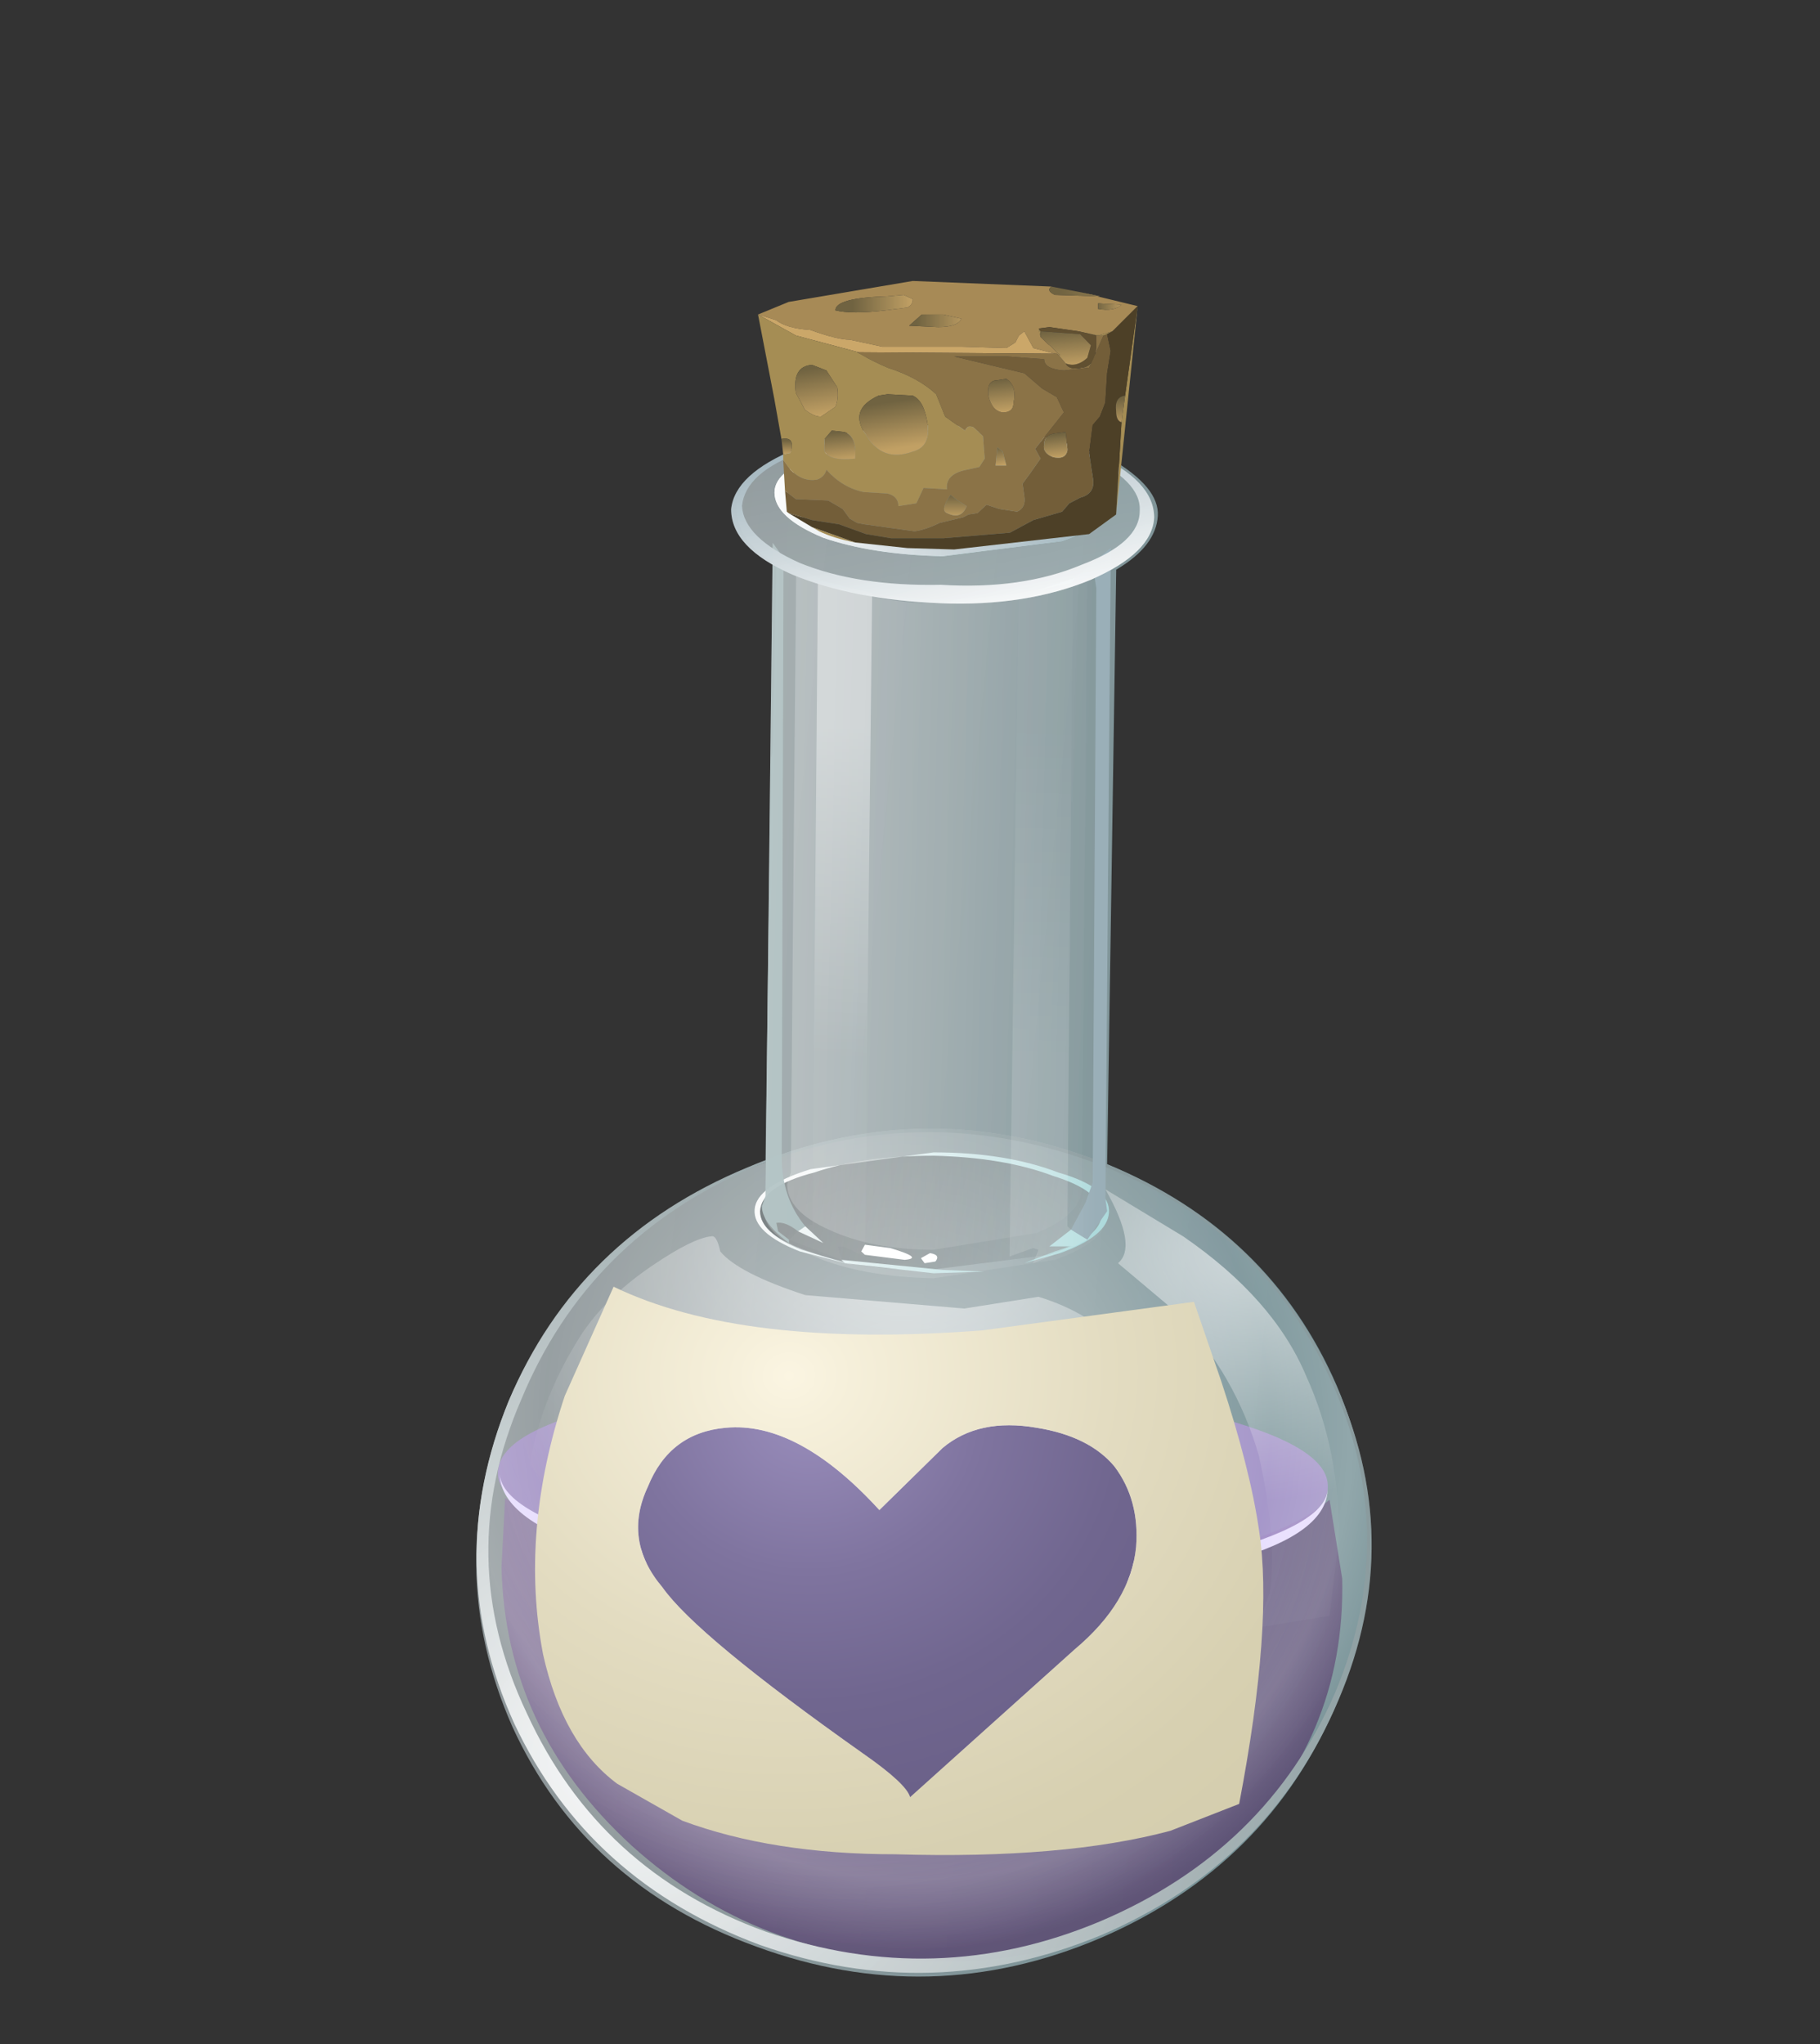 <?xml version="1.0" encoding="UTF-8" standalone="no"?>
<svg xmlns:xlink="http://www.w3.org/1999/xlink" height="59.35px" width="52.85px" xmlns="http://www.w3.org/2000/svg">
  <rect width="100%" height="100%" fill="#333333" stroke="none"/>
  <g transform="matrix(1.0, 0.0, 0.0, 1.0, 0.0, 0.0)">
    <use height="46.15" transform="matrix(1.05, 0.0, 0.0, 0.975, 13.828, 12.395)" width="24.7" xlink:href="#shape0"/>
    <use height="17.25" transform="matrix(1.05, 0.0, 0.0, 0.975, 14.458, 40.126)" width="23.35" xlink:href="#shape1"/>
    <use height="46.1" transform="matrix(1.05, 0.0, 0.0, 0.975, 13.828, 12.346)" width="24.75" xlink:href="#shape2"/>
    <use height="9.65" transform="matrix(1.045, 0.0, 0.0, 0.812, 22.012, 8.116)" width="10.55" xlink:href="#shape3"/>
  </g>
  <defs>
    <g id="shape0" transform="matrix(1.0, 0.0, 0.0, 1.0, 12.35, 19.55)">
      <path d="M6.5 -16.9 Q6.45 -16.0 5.35 -15.3 L5.1 2.4 Q9.6 4.4 11.45 9.0 13.3 13.7 11.45 18.45 9.55 23.3 4.9 25.45 0.2 27.6 -4.6 25.7 -9.35 23.85 -11.35 19.15 -13.3 14.4 -11.45 9.45 -10.45 6.95 -8.55 5.05 -6.7 3.25 -4.35 2.35 L-4.2 -9.7 -4.15 -9.85 -4.05 -15.45 Q-5.15 -16.15 -5.15 -17.15 -5.15 -17.95 -4.0 -18.6 0.45 -20.5 5.2 -18.6 6.55 -17.75 6.5 -16.9" fill="url(#gradient0)" fill-rule="evenodd" stroke="none"/>
    </g>
    <linearGradient gradientTransform="matrix(0.011, 0.001, 0.001, -0.011, 1.2, 0.5)" gradientUnits="userSpaceOnUse" id="gradient0" spreadMethod="pad" x1="-819.2" x2="819.2">
      <stop offset="0.008" stop-color="#d9eaee" stop-opacity="0.549"/>
      <stop offset="1.0" stop-color="#93bac2" stop-opacity="0.698"/>
    </linearGradient>
    <g id="shape1" transform="matrix(1.0, 0.0, 0.0, 1.0, 11.75, -8.85)">
      <path d="M-11.65 14.35 L-11.55 12.3 Q-9.95 13.35 -6.95 14.05 L-0.3 14.8 6.9 14.15 Q10.0 13.5 11.25 12.35 L11.6 14.7 Q11.7 19.5 8.4 22.85 5.1 26.2 0.25 26.1 -4.55 26.05 -8.05 22.65 -11.55 19.2 -11.65 14.35" fill="url(#gradient1)" fill-rule="evenodd" stroke="none"/>
      <path d="M-8.4 9.5 L-0.35 8.85 Q4.45 8.9 7.8 9.8 11.15 10.7 11.2 11.9 11.3 13.1 7.95 14.0 L-0.2 14.7 Q-4.9 14.6 -8.25 13.7 -11.7 12.75 -11.75 11.6 -11.8 10.3 -8.4 9.5" fill="url(#gradient2)" fill-rule="evenodd" stroke="none"/>
      <path d="M-11.7 11.6 Q-11.6 12.75 -8.25 13.7 -4.9 14.6 -0.2 14.7 L7.95 14.0 Q11.2 13.1 11.2 12.0 11.2 13.35 8.55 14.15 5.45 15.2 -0.05 15.1 -5.55 15.0 -8.8 13.9 -11.65 13.0 -11.7 11.6" fill="#e6dcfe" fill-rule="evenodd" stroke="none"/>
      <path d="M2.75 16.95 Q2.75 17.55 2.25 18.0 1.85 18.45 1.15 18.5 0.5 18.45 0.0 18.05 -0.45 17.5 -0.5 16.9 -0.5 16.25 -0.05 15.8 0.45 15.35 1.05 15.4 1.75 15.4 2.25 15.9 2.7 16.3 2.75 16.95" fill="url(#gradient3)" fill-rule="evenodd" stroke="none"/>
      <path d="M-2.75 19.85 Q-2.7 20.45 -3.2 20.95 -3.65 21.4 -4.35 21.35 L-5.45 20.9 -6.0 19.8 Q-5.95 19.2 -5.5 18.75 -5.05 18.35 -4.45 18.3 -3.75 18.3 -3.25 18.8 -2.75 19.2 -2.75 19.85" fill="url(#gradient4)" fill-rule="evenodd" stroke="none"/>
      <path d="M8.6 17.1 Q8.6 18.05 7.7 18.0 6.7 18.0 6.7 17.05 6.7 16.15 7.6 16.15 8.55 16.2 8.6 17.1" fill="url(#gradient5)" fill-rule="evenodd" stroke="none"/>
    </g>
    <radialGradient cx="0" cy="0" gradientTransform="matrix(0.009, 0.017, 0.017, -0.008, -2.8, 10.85)" gradientUnits="userSpaceOnUse" id="gradient1" r="819.2" spreadMethod="pad">
      <stop offset="0.0" stop-color="#dcc0f1" stop-opacity="0.667"/>
      <stop offset="0.988" stop-color="#55436d" stop-opacity="0.847"/>
    </radialGradient>
    <radialGradient cx="0" cy="0" gradientTransform="matrix(0.006, 0.013, 0.013, -0.006, -2.95, 8.25)" gradientUnits="userSpaceOnUse" id="gradient2" r="819.2" spreadMethod="pad">
      <stop offset="0.0" stop-color="#b8a4d8" stop-opacity="0.667"/>
      <stop offset="0.988" stop-color="#a58ece" stop-opacity="0.847"/>
    </radialGradient>
    <radialGradient cx="0" cy="0" gradientTransform="matrix(8.0E-4, 0.002, 0.002, -7.0E-4, 0.9, 16.4)" gradientUnits="userSpaceOnUse" id="gradient3" r="819.2" spreadMethod="pad">
      <stop offset="0.0" stop-color="#ffffff"/>
      <stop offset="0.165" stop-color="#e2dbf4"/>
      <stop offset="0.859" stop-color="#75608e" stop-opacity="0.847"/>
      <stop offset="1.0" stop-color="#8b77aa" stop-opacity="0.847"/>
    </radialGradient>
    <radialGradient cx="0" cy="0" gradientTransform="matrix(7.0E-4, 0.002, 0.002, -7.0E-4, -4.6, 19.3)" gradientUnits="userSpaceOnUse" id="gradient4" r="819.2" spreadMethod="pad">
      <stop offset="0.0" stop-color="#ffffff"/>
      <stop offset="0.165" stop-color="#e2dbf4"/>
      <stop offset="0.859" stop-color="#75608e" stop-opacity="0.847"/>
      <stop offset="1.0" stop-color="#8b77aa" stop-opacity="0.847"/>
    </radialGradient>
    <radialGradient cx="0" cy="0" gradientTransform="matrix(4.0E-4, 0.001, 0.001, -4.0E-4, 7.5, 16.8)" gradientUnits="userSpaceOnUse" id="gradient5" r="819.2" spreadMethod="pad">
      <stop offset="0.0" stop-color="#ffffff"/>
      <stop offset="0.165" stop-color="#e2dbf4"/>
      <stop offset="0.859" stop-color="#75608e" stop-opacity="0.847"/>
      <stop offset="1.0" stop-color="#8b77aa" stop-opacity="0.847"/>
    </radialGradient>
    <g id="shape2" transform="matrix(1.0, 0.0, 0.0, 1.0, 12.35, 19.6)">
      <path d="M11.35 8.8 Q13.4 13.55 11.5 18.35 9.6 23.2 4.95 25.35 0.25 27.45 -4.5 25.65 -9.25 23.75 -11.3 19.05 -13.3 14.3 -11.45 9.45 -9.55 4.6 -4.85 2.5 -0.15 0.35 4.6 2.2 9.35 4.1 11.35 8.8" fill="url(#gradient6)" fill-rule="evenodd" stroke="none"/>
      <path d="M11.5 18.35 Q9.6 23.2 4.95 25.35 0.25 27.45 -4.5 25.65 -9.25 23.75 -11.3 19.05 -13.3 14.3 -11.45 9.45 -9.55 4.6 -4.85 2.5 -0.15 0.35 4.6 2.2 9.35 4.1 11.35 8.8 13.4 13.55 11.5 18.35 M11.4 18.15 Q13.25 13.4 11.25 8.75 9.25 4.1 4.6 2.3 -0.1 0.5 -4.7 2.5 -9.25 4.6 -11.1 9.4 -13.0 14.1 -10.95 18.75 -8.95 23.45 -4.35 25.25 0.35 27.0 4.9 24.95 9.5 22.85 11.4 18.15" fill="url(#gradient7)" fill-rule="evenodd" stroke="none"/>
      <path d="M6.95 13.8 Q7.2 16.25 5.4 18.05 2.0 21.5 -7.8 18.25 -10.65 17.35 -10.95 13.7 -11.2 10.6 -9.6 7.75 -8.9 6.45 -7.45 5.4 -6.35 4.6 -5.85 4.55 -5.7 4.5 -5.6 5.0 -5.1 5.65 -3.25 6.3 L1.15 6.7 3.2 6.35 Q6.1 7.3 6.8 10.65 7.15 12.35 6.95 13.8" fill="url(#gradient8)" fill-rule="evenodd" stroke="none"/>
      <path d="M7.0 6.8 L5.4 5.35 Q5.95 4.85 5.05 3.15 L7.2 4.55 Q9.7 6.4 10.6 8.7 11.55 10.95 11.5 13.6 L11.25 15.85 9.25 16.2 9.6 15.15 Q9.8 13.55 9.3 11.1 8.65 8.65 7.0 6.8" fill="url(#gradient9)" fill-rule="evenodd" stroke="none"/>
      <path d="M4.95 3.9 Q4.95 3.2 3.6 2.75 2.25 2.2 0.3 2.15 -1.65 2.15 -3.0 2.65 -4.45 3.05 -4.5 3.8 -4.5 4.45 -3.35 4.95 L-1.95 5.4 -3.4 5.0 Q-4.7 4.45 -4.65 3.75 -4.6 3.05 -3.1 2.55 L0.3 2.05 Q2.3 2.05 3.75 2.65 5.2 3.1 5.15 3.85 5.1 4.55 3.8 5.05 L2.8 5.35 3.65 5.0 Q4.9 4.6 4.95 3.9" fill="url(#gradient10)" fill-rule="evenodd" stroke="none"/>
      <path d="M4.95 3.9 Q4.95 4.6 3.5 5.1 L0.2 5.55 Q-1.8 5.55 -3.15 5.0 -4.5 4.5 -4.5 3.8 -4.45 3.05 -3.0 2.65 -1.65 2.15 0.3 2.15 2.25 2.2 3.6 2.75 4.95 3.2 4.95 3.9" fill="url(#gradient11)" fill-rule="evenodd" stroke="none"/>
      <path d="M0.6 -19.6 Q3.05 -19.55 4.75 -18.75 6.4 -17.95 6.4 -16.85 6.35 -15.8 4.65 -15.0 2.85 -14.2 0.5 -14.3 -1.9 -14.4 -3.6 -15.15 -5.3 -15.95 -5.3 -17.1 -5.2 -18.15 -3.5 -18.9 -1.8 -19.65 0.6 -19.6 M5.25 -17.35 Q5.2 -18.1 3.9 -18.7 L0.6 -19.3 -2.65 -18.8 Q-4.1 -18.3 -4.1 -17.6 -4.1 -16.85 -2.75 -16.25 -1.4 -15.75 0.55 -15.7 L3.85 -16.15 Q5.2 -16.65 5.25 -17.35" fill="url(#gradient12)" fill-rule="evenodd" stroke="none"/>
      <path d="M3.6 -14.75 Q4.9 -15.15 5.2 -15.85 L5.05 3.55 5.1 3.9 Q5.1 4.7 3.65 5.25 L0.3 5.8 Q-1.7 5.75 -3.0 5.15 -4.4 4.55 -4.4 3.75 L-4.35 3.4 -4.15 -16.0 Q-3.8 -15.3 -2.55 -14.85 -1.25 -14.3 0.5 -14.3 L3.6 -14.75" fill="url(#gradient13)" fill-rule="evenodd" stroke="none"/>
      <path d="M0.45 -14.4 Q3.2 -14.45 4.55 -15.25 L4.4 3.1 Q4.4 3.9 3.15 4.45 L0.3 4.95 Q-1.4 4.95 -2.6 4.35 -3.75 3.8 -3.75 3.0 L-3.65 2.65 -3.5 -15.4 Q-2.15 -14.5 0.45 -14.4" fill="url(#gradient14)" fill-rule="evenodd" stroke="none"/>
      <path d="M1.7 5.6 L0.3 5.65 -2.15 5.35 -2.25 5.25 0.55 5.55 1.7 5.6" fill="url(#gradient15)" fill-rule="evenodd" stroke="none"/>
      <path d="M-4.15 -16.1 L-3.85 -15.65 -3.9 2.0 -3.9 2.2 Q-3.9 3.4 -3.25 4.25 L-3.45 4.4 Q-3.8 4.1 -4.05 4.15 L-4.0 4.4 -3.7 4.65 -3.7 4.75 Q-4.45 4.15 -4.45 3.65 L-4.35 3.35 -4.15 -16.1" fill="url(#gradient16)" fill-rule="evenodd" stroke="none"/>
      <path d="M4.75 -15.1 L4.15 -14.95 4.2 -15.05 5.2 -15.95 5.05 3.4 5.1 3.8 4.55 4.65 4.1 4.35 4.5 3.55 4.7 2.95 4.8 -14.75 4.75 -15.1" fill="url(#gradient17)" fill-rule="evenodd" stroke="none"/>
      <path d="M-2.9 -15.0 L-1.4 -14.6 -1.6 4.8 -1.7 5.0 -1.6 5.1 -1.6 5.15 -2.2 4.85 -2.35 4.85 -2.25 5.25 -3.7 4.65 -3.45 4.4 -2.75 4.75 -3.25 4.25 -3.05 4.2 -2.9 -15.0" fill="url(#gradient18)" fill-rule="evenodd" stroke="none"/>
      <path d="M-3.45 4.4 L-3.25 4.25 -2.75 4.75 -3.45 4.4" fill="url(#gradient19)" fill-rule="evenodd" stroke="none"/>
      <path d="M-3.45 4.4 L-3.25 4.25 -2.75 4.75 -3.45 4.4" fill="url(#gradient20)" fill-rule="evenodd" stroke="none"/>
      <path d="M4.1 -14.9 L4.15 -14.95 4.0 4.25 4.1 4.35 3.5 4.85 4.2 4.85 3.05 5.35 3.2 4.95 3.05 4.9 2.4 5.15 2.65 -14.6 3.2 -14.7 4.1 -14.9" fill="url(#gradient21)" fill-rule="evenodd" stroke="none"/>
      <path d="M4.1 -14.9 L3.2 -14.7 4.2 -15.05 4.15 -14.95 4.1 -14.9" fill="url(#gradient22)" fill-rule="evenodd" stroke="none"/>
      <path d="M4.1 -14.9 L3.2 -14.7 4.2 -15.05 4.15 -14.95 4.1 -14.9" fill="url(#gradient23)" fill-rule="evenodd" stroke="none"/>
      <path d="M4.1 4.35 L4.55 4.65 4.2 4.85 3.5 4.85 4.1 4.35" fill="url(#gradient24)" fill-rule="evenodd" stroke="none"/>
      <path d="M4.1 4.35 L4.55 4.65 4.2 4.85 3.5 4.85 4.1 4.35" fill="url(#gradient25)" fill-rule="evenodd" stroke="none"/>
      <path d="M-1.7 5.0 L-1.6 4.8 -0.9 4.9 Q0.05 5.2 -0.5 5.25 L-1.6 5.1 -1.7 5.0" fill="#ffffff" fill-rule="evenodd" stroke="none"/>
      <path d="M0.2 5.05 Q0.5 5.1 0.35 5.3 L0.05 5.35 -0.05 5.2 0.2 5.05" fill="#ffffff" fill-rule="evenodd" stroke="none"/>
      <path d="M5.25 -17.35 Q5.2 -16.65 3.85 -16.15 L0.55 -15.7 Q-1.4 -15.75 -2.75 -16.25 -4.1 -16.85 -4.1 -17.6 -4.1 -18.3 -2.65 -18.8 L0.6 -19.3 3.9 -18.7 Q5.2 -18.1 5.25 -17.35" fill="url(#gradient26)" fill-rule="evenodd" stroke="none"/>
      <path d="M0.6 -19.6 Q3.05 -19.55 4.75 -18.75 6.4 -17.95 6.4 -16.85 6.35 -15.8 4.65 -15.0 2.85 -14.2 0.5 -14.3 -1.9 -14.4 -3.6 -15.15 -5.3 -15.95 -5.3 -17.1 -5.2 -18.15 -3.5 -18.9 -1.8 -19.65 0.6 -19.6 M4.5 -18.7 Q2.85 -19.4 0.6 -19.45 -1.7 -19.5 -3.35 -18.8 -4.9 -18.2 -5.0 -17.2 -4.95 -16.25 -3.4 -15.5 -1.8 -14.8 0.5 -14.85 2.75 -14.7 4.4 -15.45 6.0 -16.1 6.0 -17.05 6.05 -17.95 4.5 -18.7" fill="url(#gradient27)" fill-rule="evenodd" stroke="none"/>
      <path d="M5.0 -17.45 Q5.05 -18.1 4.0 -18.65 5.25 -18.05 5.25 -17.35 5.2 -16.65 3.85 -16.15 L0.55 -15.7 Q-1.4 -15.75 -2.75 -16.25 -4.1 -16.85 -4.1 -17.6 -4.1 -18.3 -2.65 -18.8 L-2.2 -18.9 -2.5 -18.8 Q-3.8 -18.35 -3.8 -17.65 -3.85 -16.9 -2.55 -16.4 -1.3 -15.85 0.6 -15.85 L3.7 -16.25 Q5.0 -16.75 5.0 -17.45" fill="url(#gradient28)" fill-rule="evenodd" stroke="none"/>
      <path d="M3.75 -18.75 L3.25 -18.9 3.9 -18.7 Q5.2 -18.1 5.25 -17.35 5.2 -16.65 3.85 -16.15 L0.55 -15.7 Q-1.4 -15.75 -2.75 -16.25 -4.1 -16.85 -4.1 -17.6 -4.1 -18.3 -2.65 -18.8 L-1.8 -19.05 -2.5 -18.85 Q-3.75 -18.4 -3.75 -17.7 -3.8 -16.95 -2.55 -16.4 L0.5 -15.95 3.65 -16.35 Q4.95 -16.85 4.9 -17.5 4.95 -18.25 3.75 -18.75" fill="url(#gradient29)" fill-rule="evenodd" stroke="none"/>
      <path d="M0.55 10.85 Q1.55 9.95 3.15 10.25 4.6 10.5 5.3 11.4 6.0 12.4 5.9 13.8 5.75 15.45 4.2 16.85 L-0.35 21.25 Q-0.45 20.85 -1.65 19.95 -6.25 16.45 -7.2 15.0 -8.3 13.6 -7.6 12.0 -7.0 10.4 -5.45 10.25 -3.45 10.05 -1.2 12.7 L0.55 10.85" fill="url(#gradient30)" fill-rule="evenodd" stroke="none"/>
      <path d="M0.55 10.85 L-1.2 12.7 Q-3.45 10.05 -5.45 10.25 -7.0 10.4 -7.6 12.0 -8.3 13.6 -7.2 15.0 -6.25 16.45 -1.65 19.95 -0.45 20.85 -0.35 21.25 L4.2 16.85 Q5.75 15.45 5.9 13.8 6.0 12.4 5.3 11.4 4.6 10.5 3.15 10.25 1.55 9.95 0.55 10.85 M7.5 6.5 L8.25 8.85 Q9.05 11.45 9.3 13.3 9.7 16.1 8.75 21.45 L6.85 22.25 Q3.9 23.1 -0.75 22.95 -4.15 22.95 -6.65 21.95 L-8.45 20.85 Q-9.95 19.65 -10.5 17.0 -11.15 13.35 -9.9 9.3 L-8.55 6.05 Q-5.0 7.9 1.65 7.35 L7.5 6.5" fill="url(#gradient31)" fill-rule="evenodd" stroke="none"/>
    </g>
    <radialGradient cx="0" cy="0" gradientTransform="matrix(0.003, 0.019, 0.017, -0.003, -0.4, 10.05)" gradientUnits="userSpaceOnUse" id="gradient6" r="819.2" spreadMethod="pad">
      <stop offset="0.0" stop-color="#ffffff" stop-opacity="0.478"/>
      <stop offset="0.71" stop-color="#ffffff" stop-opacity="0.082"/>
      <stop offset="0.867" stop-color="#ffffff" stop-opacity="0.2"/>
      <stop offset="1.0" stop-color="#ffffff" stop-opacity="0.027"/>
    </radialGradient>
    <radialGradient cx="0" cy="0" gradientTransform="matrix(0.02, -0.017, -0.017, -0.02, -8.1, 20.15)" gradientUnits="userSpaceOnUse" id="gradient7" r="819.2" spreadMethod="pad">
      <stop offset="0.0" stop-color="#ffffff" stop-opacity="0.949"/>
      <stop offset="1.0" stop-color="#8a9b9e"/>
    </radialGradient>
    <radialGradient cx="0" cy="0" gradientTransform="matrix(0.003, 0.013, 0.015, -0.003, -0.5, 5.15)" gradientUnits="userSpaceOnUse" id="gradient8" r="819.2" spreadMethod="pad">
      <stop offset="0.0" stop-color="#ffffff" stop-opacity="0.588"/>
      <stop offset="1.0" stop-color="#ffffff" stop-opacity="0.0"/>
    </radialGradient>
    <radialGradient cx="0" cy="0" gradientTransform="matrix(0.002, 0.009, 0.01, -0.002, 8.95, 4.9)" gradientUnits="userSpaceOnUse" id="gradient9" r="819.2" spreadMethod="pad">
      <stop offset="0.0" stop-color="#ffffff" stop-opacity="0.62"/>
      <stop offset="1.0" stop-color="#ffffff" stop-opacity="0.027"/>
    </radialGradient>
    <linearGradient gradientTransform="matrix(0.005, 0.002, 0.002, -0.005, 0.25, 3.8)" gradientUnits="userSpaceOnUse" id="gradient10" spreadMethod="pad" x1="-819.2" x2="819.2">
      <stop offset="0.0" stop-color="#ffffff" stop-opacity="0.949"/>
      <stop offset="1.0" stop-color="#abd9db"/>
    </linearGradient>
    <linearGradient gradientTransform="matrix(0.005, 0.001, 0.001, -0.005, 0.45, 3.9)" gradientUnits="userSpaceOnUse" id="gradient11" spreadMethod="pad" x1="-819.2" x2="819.2">
      <stop offset="0.0" stop-color="#000000" stop-opacity="0.247"/>
      <stop offset="1.0" stop-color="#000000" stop-opacity="0.027"/>
    </linearGradient>
    <linearGradient gradientTransform="matrix(-9.0E-4, -0.004, -0.004, 9.0E-4, 0.5, -16.95)" gradientUnits="userSpaceOnUse" id="gradient12" spreadMethod="pad" x1="-819.2" x2="819.2">
      <stop offset="0.0" stop-color="#ffffff" stop-opacity="0.22"/>
      <stop offset="1.0" stop-color="#ffffff" stop-opacity="0.027"/>
    </linearGradient>
    <linearGradient gradientTransform="matrix(0.006, 1.0E-4, 3.0E-4, -0.012, 0.45, -5.1)" gradientUnits="userSpaceOnUse" id="gradient13" spreadMethod="pad" x1="-819.2" x2="819.2">
      <stop offset="0.0" stop-color="#ffffff" stop-opacity="0.22"/>
      <stop offset="1.0" stop-color="#ffffff" stop-opacity="0.027"/>
    </linearGradient>
    <linearGradient gradientTransform="matrix(0.005, 1.0E-4, 2.0E-4, -0.01, 0.45, -5.2)" gradientUnits="userSpaceOnUse" id="gradient14" spreadMethod="pad" x1="-819.2" x2="819.2">
      <stop offset="0.0" stop-color="#ffffff" stop-opacity="0.22"/>
      <stop offset="1.0" stop-color="#ffffff" stop-opacity="0.027"/>
    </linearGradient>
    <linearGradient gradientTransform="matrix(0.006, 1.0E-4, 3.0E-4, -0.011, 0.3, 5.45)" gradientUnits="userSpaceOnUse" id="gradient15" spreadMethod="pad" x1="-819.2" x2="819.2">
      <stop offset="0.0" stop-color="#ffffff" stop-opacity="0.949"/>
      <stop offset="1.0" stop-color="#abd9db"/>
    </linearGradient>
    <linearGradient gradientTransform="matrix(0.007, 2.0E-4, 3.0E-4, -0.013, 1.1, -5.55)" gradientUnits="userSpaceOnUse" id="gradient16" spreadMethod="pad" x1="-819.2" x2="819.2">
      <stop offset="0.0" stop-color="#b7c6c7" stop-opacity="0.949"/>
      <stop offset="1.0" stop-color="#95bdbf"/>
    </linearGradient>
    <linearGradient gradientTransform="matrix(0.006, 0.0, 0.0, -0.006, -0.1, -5.6)" gradientUnits="userSpaceOnUse" id="gradient17" spreadMethod="pad" x1="-819.2" x2="819.2">
      <stop offset="0.0" stop-color="#ffffff" stop-opacity="0.949"/>
      <stop offset="1.0" stop-color="#9aafb8"/>
    </linearGradient>
    <linearGradient gradientTransform="matrix(-1.0E-4, 0.006, 0.011, 3.0E-4, -2.4, -5.7)" gradientUnits="userSpaceOnUse" id="gradient18" spreadMethod="pad" x1="-819.2" x2="819.2">
      <stop offset="0.0" stop-color="#ffffff" stop-opacity="0.42"/>
      <stop offset="1.0" stop-color="#ffffff" stop-opacity="0.027"/>
    </linearGradient>
    <linearGradient gradientTransform="matrix(0.006, 1.0E-4, 3.0E-4, -0.011, 0.3, 4.6)" gradientUnits="userSpaceOnUse" id="gradient19" spreadMethod="pad" x1="-819.2" x2="819.2">
      <stop offset="0.0" stop-color="#ffffff" stop-opacity="0.949"/>
      <stop offset="1.0" stop-color="#abd9db"/>
    </linearGradient>
    <linearGradient gradientTransform="matrix(-1.0E-4, 0.002, 0.005, 1.0E-4, -3.0, 0.55)" gradientUnits="userSpaceOnUse" id="gradient20" spreadMethod="pad" x1="-819.2" x2="819.2">
      <stop offset="0.0" stop-color="#ffffff" stop-opacity="0.42"/>
      <stop offset="1.0" stop-color="#ffffff" stop-opacity="0.027"/>
    </linearGradient>
    <linearGradient gradientTransform="matrix(1.0E-4, -0.006, 0.011, 3.0E-4, 3.45, -5.7)" gradientUnits="userSpaceOnUse" id="gradient21" spreadMethod="pad" x1="-819.2" x2="819.2">
      <stop offset="0.0" stop-color="#ffffff" stop-opacity="0.137"/>
      <stop offset="1.0" stop-color="#ffffff" stop-opacity="0.027"/>
    </linearGradient>
    <linearGradient gradientTransform="matrix(0.006, 2.0E-4, 3.0E-4, -0.012, 0.6, -14.95)" gradientUnits="userSpaceOnUse" id="gradient22" spreadMethod="pad" x1="-819.2" x2="819.2">
      <stop offset="0.0" stop-color="#ffffff"/>
      <stop offset="1.0" stop-color="#abd9db"/>
    </linearGradient>
    <linearGradient gradientTransform="matrix(1.0E-4, -0.002, 0.005, 1.0E-4, 3.6, -10.85)" gradientUnits="userSpaceOnUse" id="gradient23" spreadMethod="pad" x1="-819.2" x2="819.2">
      <stop offset="0.0" stop-color="#ffffff" stop-opacity="0.137"/>
      <stop offset="1.0" stop-color="#ffffff" stop-opacity="0.027"/>
    </linearGradient>
    <linearGradient gradientTransform="matrix(0.006, 1.0E-4, 3.0E-4, -0.012, 0.45, 4.55)" gradientUnits="userSpaceOnUse" id="gradient24" spreadMethod="pad" x1="-819.2" x2="819.2">
      <stop offset="0.0" stop-color="#ffffff"/>
      <stop offset="1.0" stop-color="#abd9db"/>
    </linearGradient>
    <linearGradient gradientTransform="matrix(0.0, -0.002, 0.005, 1.0E-4, 4.1, 0.6)" gradientUnits="userSpaceOnUse" id="gradient25" spreadMethod="pad" x1="-819.2" x2="819.2">
      <stop offset="0.0" stop-color="#ffffff" stop-opacity="0.137"/>
      <stop offset="1.0" stop-color="#ffffff" stop-opacity="0.027"/>
    </linearGradient>
    <linearGradient gradientTransform="matrix(0.006, 1.0E-4, 2.0E-4, -0.011, 0.55, -17.5)" gradientUnits="userSpaceOnUse" id="gradient26" spreadMethod="pad" x1="-819.2" x2="819.2">
      <stop offset="0.0" stop-color="#000000" stop-opacity="0.086"/>
      <stop offset="1.0" stop-color="#bcd9db" stop-opacity="0.42"/>
    </linearGradient>
    <linearGradient gradientTransform="matrix(-9.0E-4, -0.004, -0.004, 9.0E-4, 0.5, -16.95)" gradientUnits="userSpaceOnUse" id="gradient27" spreadMethod="pad" x1="-819.2" x2="819.2">
      <stop offset="0.0" stop-color="#ffffff" stop-opacity="0.949"/>
      <stop offset="1.0" stop-color="#9aafb8"/>
    </linearGradient>
    <linearGradient gradientTransform="matrix(0.005, 0.002, 0.002, -0.005, 0.55, -17.5)" gradientUnits="userSpaceOnUse" id="gradient28" spreadMethod="pad" x1="-819.2" x2="819.2">
      <stop offset="0.0" stop-color="#ffffff" stop-opacity="0.949"/>
      <stop offset="1.0" stop-color="#abd9db"/>
    </linearGradient>
    <linearGradient gradientTransform="matrix(0.006, 1.0E-4, 2.0E-4, -0.011, 0.55, -17.5)" gradientUnits="userSpaceOnUse" id="gradient29" spreadMethod="pad" x1="-819.2" x2="819.2">
      <stop offset="0.0" stop-color="#ffffff" stop-opacity="0.949"/>
      <stop offset="1.0" stop-color="#9aafb8"/>
    </linearGradient>
    <radialGradient cx="0" cy="0" gradientTransform="matrix(0.006, 0.013, 0.013, -0.006, -3.15, 9.75)" gradientUnits="userSpaceOnUse" id="gradient30" r="819.2" spreadMethod="pad">
      <stop offset="0.0" stop-color="#9a8ebc"/>
      <stop offset="0.039" stop-color="#978bb9"/>
      <stop offset="0.408" stop-color="#7f749f"/>
      <stop offset="0.741" stop-color="#70668f"/>
      <stop offset="1.0" stop-color="#6b6189"/>
    </radialGradient>
    <radialGradient cx="0" cy="0" gradientTransform="matrix(0.007, 0.023, 0.024, -0.007, -3.7, 8.7)" gradientUnits="userSpaceOnUse" id="gradient31" r="819.2" spreadMethod="pad">
      <stop offset="0.0" stop-color="#fbf5e2"/>
      <stop offset="0.071" stop-color="#f6f0db"/>
      <stop offset="0.431" stop-color="#e3dcc1"/>
      <stop offset="0.749" stop-color="#d7d0b1"/>
      <stop offset="1.0" stop-color="#d3ccac"/>
    </radialGradient>
    <g id="shape3" transform="matrix(1.0, 0.0, 0.0, 1.0, 5.25, 9.65)">
      <path d="M3.05 -7.0 L3.0 -7.0 2.4 -7.2 2.15 -7.8 2.0 -7.65 1.9 -7.4 1.65 -7.2 0.4 -7.25 -1.8 -7.25 -2.7 -7.5 Q-3.05 -7.5 -3.8 -7.85 -4.45 -7.9 -4.75 -8.2 L-5.25 -8.4 -4.4 -8.85 -0.95 -9.6 2.9 -9.4 Q2.75 -9.25 3.0 -9.1 L4.25 -9.05 3.7 -9.2 5.3 -8.7 4.6 -7.8 4.2 -7.65 3.65 -7.8 2.85 -7.95 2.55 -7.9 2.6 -7.6 2.8 -7.35 2.9 -7.25 3.05 -7.05 3.15 -6.95 3.05 -7.0 M4.2 -8.6 Q4.65 -8.5 4.85 -8.75 L4.2 -8.8 4.2 -8.6 M-0.95 -8.95 L-1.2 -9.1 -1.65 -9.05 Q-3.1 -9.0 -3.1 -8.55 -2.65 -8.4 -1.7 -8.55 L-1.1 -8.65 Q-0.95 -8.75 -0.95 -8.95 M-0.7 -8.4 L-1.05 -8.0 -0.25 -7.95 Q0.3 -7.95 0.4 -8.25 L-0.1 -8.4 -0.7 -8.4" fill="#a78a56" fill-rule="evenodd" stroke="none"/>
      <path d="M3.1 -6.95 L3.05 -7.0 3.15 -6.95 3.1 -6.95 M3.0 -7.0 L-2.45 -7.05 -4.2 -7.65 -5.25 -8.4 -4.75 -8.2 Q-4.45 -7.9 -3.8 -7.85 -3.05 -7.5 -2.7 -7.5 L-1.8 -7.25 0.4 -7.25 1.65 -7.2 1.9 -7.4 2.0 -7.65 2.15 -7.8 2.4 -7.2 3.0 -7.0" fill="#cba769" fill-rule="evenodd" stroke="none"/>
      <path d="M-4.5 -2.1 L-4.2 -1.8 -3.3 -1.75 -2.9 -1.45 -2.7 -1.1 -2.5 -0.95 -2.3 -0.9 -0.9 -0.65 Q-0.6 -0.7 -0.2 -0.95 L0.45 -1.15 0.6 -1.25 0.85 -1.3 1.1 -1.6 1.45 -1.45 1.95 -1.35 Q2.2 -1.5 2.15 -1.9 L2.1 -2.35 2.3 -2.7 2.6 -3.25 2.45 -3.6 2.85 -4.25 3.25 -4.9 3.05 -5.45 2.65 -5.75 2.15 -6.3 0.2 -6.9 1.7 -6.9 2.7 -6.8 Q2.7 -6.45 3.25 -6.4 L3.95 -6.5 4.35 -7.65 4.45 -7.7 4.55 -7.1 4.45 -6.3 4.4 -5.25 4.25 -4.75 4.05 -4.45 3.95 -3.45 4.05 -2.6 Q4.15 -2.0 3.7 -1.85 L3.4 -1.65 3.2 -1.35 2.4 -1.05 1.75 -0.6 -0.1 -0.4 -1.55 -0.4 -2.25 -0.55 -3.0 -0.9 -3.75 -1.05 -4.4 -1.3 -4.45 -1.35 -4.5 -2.1 M2.95 -3.3 Q3.3 -3.2 3.35 -3.55 L3.3 -4.2 3.0 -4.15 Q2.7 -4.1 2.7 -3.75 2.65 -3.45 2.95 -3.3" fill="#735e39" fill-rule="evenodd" stroke="none"/>
      <path d="M4.35 -7.65 L3.95 -6.5 3.25 -6.4 Q2.7 -6.45 2.7 -6.8 L1.7 -6.9 0.2 -6.9 2.15 -6.3 2.65 -5.75 3.05 -5.45 3.25 -4.9 2.85 -4.25 2.45 -3.6 2.6 -3.25 2.3 -2.7 2.1 -2.35 2.15 -1.9 Q2.2 -1.5 1.95 -1.35 L1.45 -1.45 1.1 -1.6 0.85 -1.3 0.6 -1.25 0.45 -1.15 -0.2 -0.95 Q-0.6 -0.7 -0.9 -0.65 L-2.3 -0.9 -2.5 -0.95 -2.7 -1.1 -2.9 -1.45 -3.3 -1.75 -4.2 -1.8 -4.5 -2.1 -4.55 -3.2 -4.35 -2.85 Q-4.0 -2.4 -3.6 -2.5 -3.4 -2.6 -3.35 -2.85 -2.9 -2.2 -2.3 -2.05 L-1.65 -2.0 Q-1.35 -1.9 -1.35 -1.55 L-0.85 -1.65 -0.65 -2.2 0.0 -2.15 Q-0.05 -2.7 0.55 -2.85 L0.9 -2.95 1.05 -3.25 1.0 -4.05 0.75 -4.35 Q0.6 -4.5 0.5 -4.25 L-0.05 -4.75 -0.3 -5.55 Q-0.8 -6.15 -1.65 -6.5 -2.1 -6.75 -2.35 -6.95 L-2.5 -7.05 -2.45 -7.05 3.0 -7.0 3.05 -7.0 3.1 -6.95 3.3 -6.65 Q3.4 -6.4 3.75 -6.5 4.15 -6.55 4.15 -7.4 L4.15 -7.65 4.2 -7.65 4.35 -7.65 M1.65 -6.1 L1.4 -6.05 Q1.1 -6.05 1.15 -5.5 1.25 -4.95 1.55 -4.9 1.85 -4.9 1.85 -5.25 1.95 -5.85 1.65 -6.1 M1.55 -3.5 L1.4 -3.65 1.35 -3.0 1.65 -3.0 1.55 -3.5 M0.3 -1.75 L0.1 -1.95 Q-0.2 -1.4 0.0 -1.3 0.4 -1.05 0.55 -1.55 L0.3 -1.75" fill="#8b7347" fill-rule="evenodd" stroke="none"/>
      <path d="M4.2 -8.6 L4.2 -8.8 4.85 -8.75 Q4.65 -8.5 4.2 -8.6" fill="url(#gradient32)" fill-rule="evenodd" stroke="none"/>
      <path d="M4.45 -7.7 L4.35 -7.65 4.2 -7.65 4.15 -7.65 3.65 -7.8 4.2 -7.65 4.6 -7.8 4.45 -7.7 M-2.45 -7.05 L-2.5 -7.05 -2.35 -6.95 Q-2.1 -6.75 -1.65 -6.5 -0.8 -6.15 -0.3 -5.55 L-0.05 -4.75 0.5 -4.25 Q0.6 -4.5 0.75 -4.35 L1.0 -4.05 1.05 -3.25 0.9 -2.95 0.55 -2.85 Q-0.05 -2.7 0.0 -2.15 L-0.65 -2.2 -0.85 -1.65 -1.35 -1.55 Q-1.35 -1.9 -1.65 -2.0 L-2.3 -2.05 Q-2.9 -2.2 -3.35 -2.85 -3.4 -2.6 -3.6 -2.5 -4.0 -2.4 -4.35 -2.85 L-4.55 -3.2 -4.55 -3.25 -4.55 -3.4 -4.35 -3.45 Q-4.2 -4.05 -4.6 -3.95 L-4.8 -5.4 -5.25 -8.4 -4.2 -7.65 -2.45 -7.05 M2.55 -7.9 L2.6 -7.8 2.6 -7.6 2.55 -7.9 M5.3 -8.7 L4.7 -1.25 4.85 -4.55 4.95 -5.5 5.3 -8.7 M-2.55 -0.25 Q-3.15 -0.4 -3.55 -0.65 L-3.75 -0.8 -2.55 -0.25 M-3.75 -6.6 Q-4.3 -6.55 -4.2 -5.6 L-3.95 -5.0 Q-3.7 -4.75 -3.5 -4.75 L-3.1 -5.1 Q-3.0 -5.4 -3.05 -5.8 L-3.35 -6.4 -3.75 -6.6 M-1.65 -5.55 L-1.9 -5.5 Q-2.75 -5.0 -2.25 -4.1 -1.8 -3.1 -0.95 -3.5 -0.35 -3.7 -0.6 -4.85 -0.7 -5.35 -0.95 -5.5 L-1.65 -5.55 M-3.4 -3.95 L-3.4 -3.5 Q-3.25 -3.15 -2.55 -3.25 -2.5 -4.05 -2.85 -4.2 L-3.2 -4.25 -3.4 -3.95" fill="#a58d54" fill-rule="evenodd" stroke="none"/>
      <path d="M4.15 -7.65 L4.15 -7.4 Q4.15 -6.55 3.75 -6.5 3.4 -6.4 3.3 -6.65 3.6 -6.5 3.9 -6.85 L4.0 -7.3 3.7 -7.7 2.6 -7.8 2.55 -7.9 2.85 -7.95 3.65 -7.8 4.15 -7.65" fill="#615031" fill-rule="evenodd" stroke="none"/>
      <path d="M2.9 -9.4 L3.5 -9.25 3.7 -9.2 4.25 -9.05 3.0 -9.1 Q2.75 -9.25 2.9 -9.4" fill="url(#gradient33)" fill-rule="evenodd" stroke="none"/>
      <path d="M3.3 -6.65 L3.1 -6.95 3.15 -6.95 3.05 -7.05 2.9 -7.25 2.8 -7.35 2.6 -7.6 2.6 -7.8 3.7 -7.7 4.0 -7.3 3.9 -6.85 Q3.6 -6.5 3.3 -6.65" fill="url(#gradient34)" fill-rule="evenodd" stroke="none"/>
      <path d="M-4.4 -1.3 L-3.75 -1.05 -3.0 -0.9 -2.25 -0.55 -1.55 -0.4 -0.1 -0.4 1.75 -0.6 2.4 -1.05 3.2 -1.35 3.4 -1.65 3.7 -1.85 Q4.15 -2.0 4.05 -2.6 L3.95 -3.45 4.05 -4.45 4.25 -4.75 4.4 -5.25 4.45 -6.3 4.55 -7.1 4.45 -7.7 4.6 -7.8 5.3 -8.7 4.95 -5.5 Q4.65 -5.45 4.7 -4.95 4.7 -4.6 4.85 -4.55 L4.7 -1.25 3.95 -0.55 0.2 0.0 -1.1 -0.05 -2.55 -0.25 -3.75 -0.8 -4.4 -1.3" fill="#4d4027" fill-rule="evenodd" stroke="none"/>
      <path d="M4.95 -5.5 L4.85 -4.55 Q4.7 -4.6 4.7 -4.95 4.65 -5.45 4.95 -5.5" fill="url(#gradient35)" fill-rule="evenodd" stroke="none"/>
      <path d="M2.95 -3.3 Q2.65 -3.45 2.7 -3.75 2.7 -4.1 3.0 -4.15 L3.3 -4.2 3.35 -3.55 Q3.3 -3.2 2.95 -3.3" fill="url(#gradient36)" fill-rule="evenodd" stroke="none"/>
      <path d="M1.65 -6.1 Q1.95 -5.85 1.85 -5.25 1.85 -4.9 1.55 -4.9 1.25 -4.95 1.15 -5.5 1.1 -6.05 1.4 -6.05 L1.65 -6.1" fill="url(#gradient37)" fill-rule="evenodd" stroke="none"/>
      <path d="M1.55 -3.5 L1.65 -3.0 1.35 -3.0 1.4 -3.65 1.55 -3.5" fill="url(#gradient38)" fill-rule="evenodd" stroke="none"/>
      <path d="M0.3 -1.75 L0.55 -1.55 Q0.4 -1.05 0.0 -1.3 -0.2 -1.4 0.1 -1.95 L0.3 -1.75" fill="url(#gradient39)" fill-rule="evenodd" stroke="none"/>
      <path d="M-3.75 -6.6 L-3.35 -6.4 -3.05 -5.8 Q-3.0 -5.4 -3.1 -5.1 L-3.5 -4.75 Q-3.7 -4.75 -3.95 -5.0 L-4.2 -5.6 Q-4.3 -6.55 -3.75 -6.6" fill="url(#gradient40)" fill-rule="evenodd" stroke="none"/>
      <path d="M-0.95 -8.95 Q-0.95 -8.75 -1.1 -8.65 L-1.7 -8.55 Q-2.65 -8.4 -3.1 -8.55 -3.1 -9.0 -1.65 -9.05 L-1.2 -9.1 -0.95 -8.95" fill="url(#gradient41)" fill-rule="evenodd" stroke="none"/>
      <path d="M-0.7 -8.4 L-0.1 -8.4 0.4 -8.25 Q0.3 -7.95 -0.25 -7.95 L-1.05 -8.0 -0.7 -8.4" fill="url(#gradient42)" fill-rule="evenodd" stroke="none"/>
      <path d="M-1.65 -5.55 L-0.95 -5.5 Q-0.7 -5.35 -0.6 -4.85 -0.35 -3.7 -0.95 -3.5 -1.8 -3.1 -2.25 -4.1 -2.75 -5.0 -1.9 -5.5 L-1.65 -5.55" fill="url(#gradient43)" fill-rule="evenodd" stroke="none"/>
      <path d="M-4.55 -3.4 L-4.6 -3.95 Q-4.2 -4.05 -4.35 -3.45 L-4.55 -3.4" fill="url(#gradient44)" fill-rule="evenodd" stroke="none"/>
      <path d="M-3.4 -3.95 L-3.2 -4.25 -2.85 -4.2 Q-2.5 -4.05 -2.55 -3.25 -3.25 -3.15 -3.4 -3.5 L-3.4 -3.95" fill="url(#gradient45)" fill-rule="evenodd" stroke="none"/>
    </g>
    <linearGradient gradientTransform="matrix(-5.0E-4, 0.0, 0.0, 5.0E-4, 4.55, -8.7)" gradientUnits="userSpaceOnUse" id="gradient32" spreadMethod="pad" x1="-819.2" x2="819.2">
      <stop offset="0.0" stop-color="#c1a064"/>
      <stop offset="1.0" stop-color="#706341"/>
    </linearGradient>
    <linearGradient gradientTransform="matrix(-0.002, 0.0, 0.0, 0.002, 4.75, -9.2)" gradientUnits="userSpaceOnUse" id="gradient33" spreadMethod="pad" x1="-819.2" x2="819.2">
      <stop offset="0.0" stop-color="#c1a064"/>
      <stop offset="1.0" stop-color="#706341"/>
    </linearGradient>
    <linearGradient gradientTransform="matrix(-1.0E-4, -8.0E-4, -9.0E-4, 1.0E-4, 3.3, -7.2)" gradientUnits="userSpaceOnUse" id="gradient34" spreadMethod="pad" x1="-819.2" x2="819.2">
      <stop offset="0.0" stop-color="#c1a064"/>
      <stop offset="1.0" stop-color="#706341"/>
    </linearGradient>
    <linearGradient gradientTransform="matrix(-1.0E-4, -6.0E-4, -6.0E-4, 1.0E-4, 4.85, -4.9)" gradientUnits="userSpaceOnUse" id="gradient35" spreadMethod="pad" x1="-819.2" x2="819.2">
      <stop offset="0.0" stop-color="#c1a064"/>
      <stop offset="1.0" stop-color="#706341"/>
    </linearGradient>
    <linearGradient gradientTransform="matrix(-1.0E-4, -5.0E-4, -6.0E-4, 1.0E-4, 3.05, -3.7)" gradientUnits="userSpaceOnUse" id="gradient36" spreadMethod="pad" x1="-819.2" x2="819.2">
      <stop offset="0.0" stop-color="#c1a064"/>
      <stop offset="1.0" stop-color="#706341"/>
    </linearGradient>
    <linearGradient gradientTransform="matrix(-1.0E-4, -7.0E-4, -7.0E-4, 1.0E-4, 1.55, -5.5)" gradientUnits="userSpaceOnUse" id="gradient37" spreadMethod="pad" x1="-819.2" x2="819.2">
      <stop offset="0.0" stop-color="#c1a064"/>
      <stop offset="1.0" stop-color="#706341"/>
    </linearGradient>
    <linearGradient gradientTransform="matrix(-1.0E-4, -4.0E-4, -4.0E-4, 1.0E-4, 1.5, -3.35)" gradientUnits="userSpaceOnUse" id="gradient38" spreadMethod="pad" x1="-819.2" x2="819.2">
      <stop offset="0.0" stop-color="#c1a064"/>
      <stop offset="1.0" stop-color="#706341"/>
    </linearGradient>
    <linearGradient gradientTransform="matrix(-1.0E-4, -5.0E-4, -5.0E-4, 0.0, 0.2, -1.55)" gradientUnits="userSpaceOnUse" id="gradient39" spreadMethod="pad" x1="-819.2" x2="819.2">
      <stop offset="0.0" stop-color="#c1a064"/>
      <stop offset="1.0" stop-color="#706341"/>
    </linearGradient>
    <linearGradient gradientTransform="matrix(-2.0E-4, -0.001, -0.001, 2.0E-4, -3.6, -5.65)" gradientUnits="userSpaceOnUse" id="gradient40" spreadMethod="pad" x1="-819.2" x2="819.2">
      <stop offset="0.0" stop-color="#c1a064"/>
      <stop offset="1.0" stop-color="#706341"/>
    </linearGradient>
    <linearGradient gradientTransform="matrix(-0.001, 0.0, 0.0, 0.001, -1.8, -8.8)" gradientUnits="userSpaceOnUse" id="gradient41" spreadMethod="pad" x1="-819.2" x2="819.2">
      <stop offset="0.0" stop-color="#c1a064"/>
      <stop offset="1.0" stop-color="#706341"/>
    </linearGradient>
    <linearGradient gradientTransform="matrix(-9.0E-4, 0.0, 0.0, 0.001, -0.1, -8.15)" gradientUnits="userSpaceOnUse" id="gradient42" spreadMethod="pad" x1="-819.2" x2="819.2">
      <stop offset="0.0" stop-color="#c1a064"/>
      <stop offset="1.0" stop-color="#706341"/>
    </linearGradient>
    <linearGradient gradientTransform="matrix(-2.0E-4, -0.001, -0.001, 2.0E-4, -1.45, -4.45)" gradientUnits="userSpaceOnUse" id="gradient43" spreadMethod="pad" x1="-819.2" x2="819.2">
      <stop offset="0.0" stop-color="#c1a064"/>
      <stop offset="1.0" stop-color="#706341"/>
    </linearGradient>
    <linearGradient gradientTransform="matrix(0.0, -3.0E-4, -4.0E-4, 0.0, -4.5, -3.65)" gradientUnits="userSpaceOnUse" id="gradient44" spreadMethod="pad" x1="-819.2" x2="819.2">
      <stop offset="0.0" stop-color="#c1a064"/>
      <stop offset="1.0" stop-color="#706341"/>
    </linearGradient>
    <linearGradient gradientTransform="matrix(-1.0E-4, -6.0E-4, -7.0E-4, 1.0E-4, -2.95, -3.7)" gradientUnits="userSpaceOnUse" id="gradient45" spreadMethod="pad" x1="-819.2" x2="819.2">
      <stop offset="0.0" stop-color="#c1a064"/>
      <stop offset="1.0" stop-color="#706341"/>
    </linearGradient>
  </defs>
</svg>
